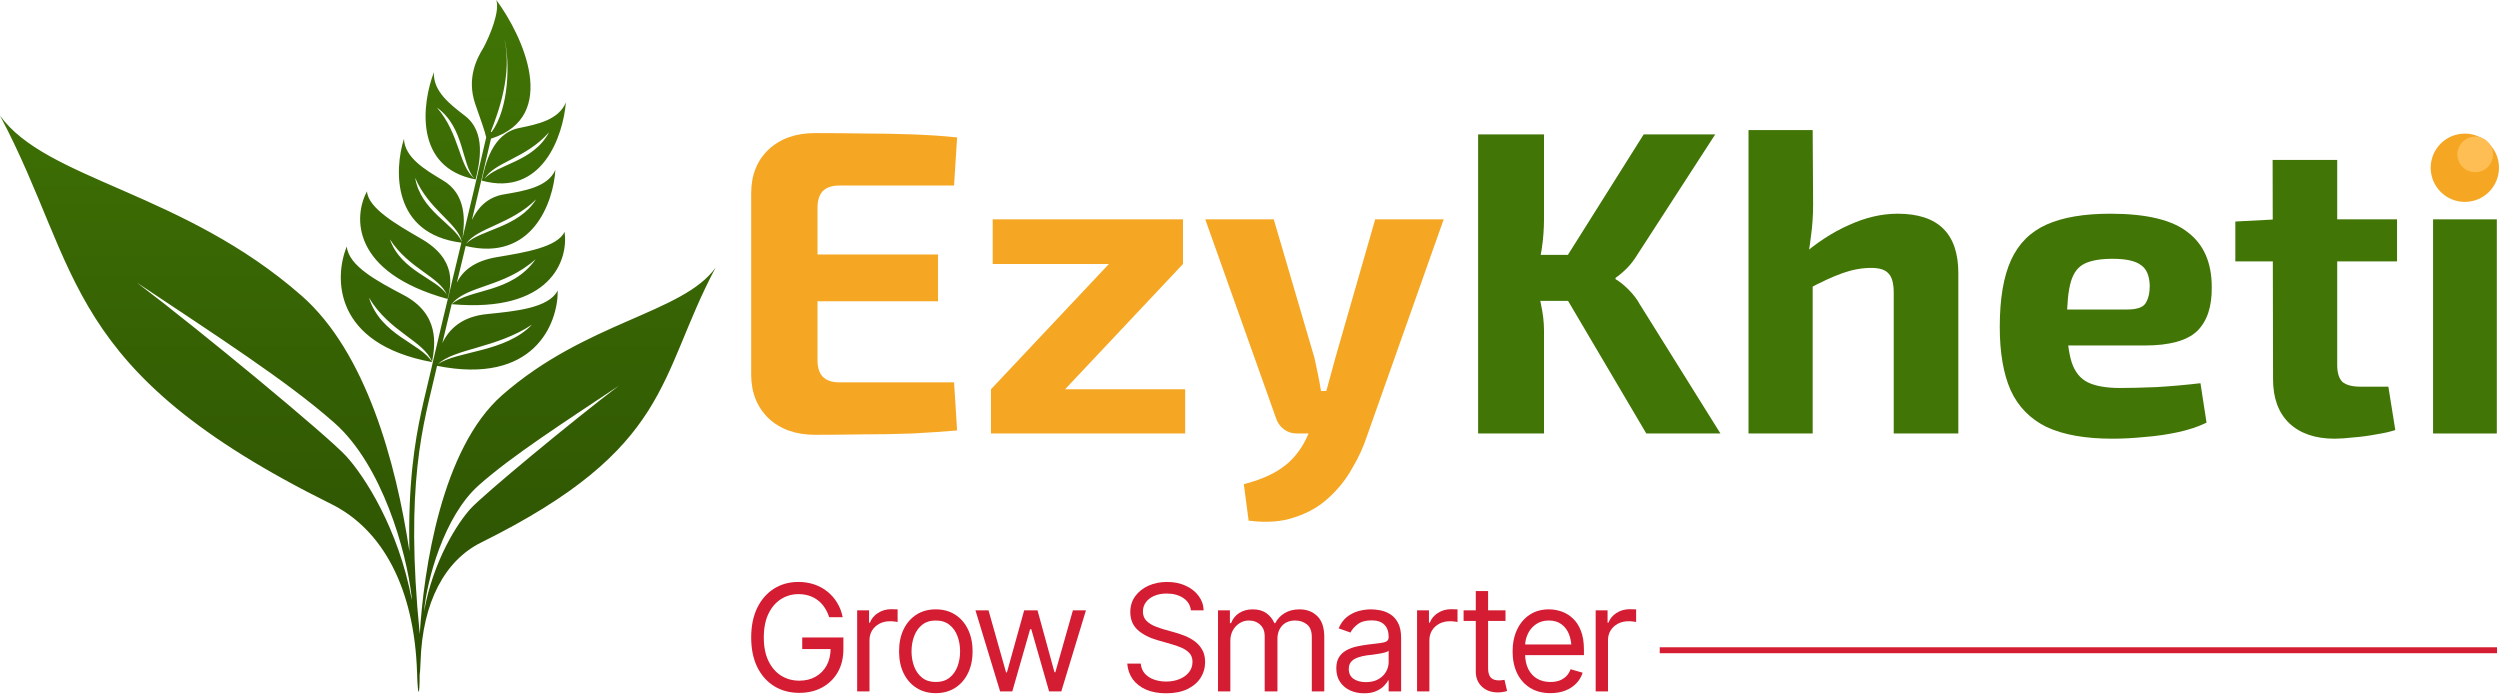 <svg width="842" height="234" viewBox="0 0 842 234" fill="none" xmlns="http://www.w3.org/2000/svg">
<path d="M840.925 73.876V146H819.463V73.876H840.925Z" fill="#417505"/>
<circle cx="830.156" cy="56.501" r="11.5" fill="#F5A623"/>
<circle cx="833.656" cy="52.001" r="6" fill="#FFBE53"/>
<path d="M787.173 53.874V122.933C787.173 125.561 787.757 127.459 788.925 128.627C790.191 129.697 792.235 130.233 795.057 130.233H804.401L806.737 144.833C804.985 145.417 802.844 145.903 800.313 146.293C797.783 146.779 795.252 147.12 792.721 147.315C790.191 147.607 788.049 147.753 786.297 147.753C779.776 147.753 774.666 146.001 770.967 142.497C767.366 138.993 765.565 134.077 765.565 127.751L765.419 53.874H787.173ZM807.321 73.876V88.038H752.863V74.606L766.879 73.876H807.321Z" fill="#417505"/>
<path d="M710.75 71.978C722.916 71.978 731.628 74.071 736.884 78.257C742.237 82.344 744.914 88.477 744.914 96.653C745.011 103.271 743.356 108.235 739.95 111.545C736.543 114.757 730.654 116.363 722.284 116.363H681.988V104.245H716.298C719.607 104.245 721.7 103.563 722.576 102.201C723.549 100.741 724.036 98.745 724.036 96.215C723.938 92.808 722.916 90.472 720.97 89.207C719.12 87.844 715.957 87.162 711.48 87.162C707.489 87.162 704.374 87.698 702.136 88.769C699.897 89.839 698.34 91.883 697.464 94.9C696.588 97.918 696.15 102.298 696.15 108.041C696.15 114.075 696.685 118.747 697.756 122.057C698.826 125.269 700.627 127.507 703.158 128.773C705.786 130.038 709.387 130.671 713.962 130.671C717.271 130.671 721.359 130.573 726.226 130.379C731.19 130.087 736.154 129.649 741.118 129.065L743.162 142.351C740.339 143.713 737.127 144.784 733.526 145.563C729.924 146.341 726.226 146.877 722.43 147.169C718.634 147.558 714.984 147.753 711.48 147.753C702.33 147.753 694.933 146.439 689.288 143.811C683.74 141.085 679.7 136.949 677.17 131.401C674.736 125.853 673.52 118.747 673.52 110.085C673.52 100.643 674.785 93.148 677.316 87.6C679.846 82.052 683.837 78.062 689.288 75.629C694.738 73.195 701.892 71.978 710.75 71.978Z" fill="#417505"/>
<path d="M639.124 71.978C652.751 71.978 659.564 78.646 659.564 91.98V146H637.81V98.696C637.81 95.484 637.226 93.294 636.058 92.126C634.988 90.861 633.041 90.228 630.218 90.228C627.104 90.228 623.892 90.812 620.582 91.98C617.273 93.148 613.185 95.046 608.318 97.674L606.42 86.432C611.774 81.76 617.224 78.208 622.772 75.774C628.32 73.244 633.771 71.978 639.124 71.978ZM610.508 43.8L610.654 68.766C610.654 72.562 610.411 76.164 609.924 79.57C609.535 82.977 609.048 85.848 608.464 88.184L610.508 90.082V146H588.9V43.8H610.508Z" fill="#417505"/>
<path d="M577.69 45.26L551.41 85.848C550.339 87.6 549.171 89.109 547.906 90.374C546.641 91.64 545.375 92.71 544.11 93.586V94.024C545.473 94.803 546.933 95.971 548.49 97.528C550.047 99.086 551.313 100.74 552.286 102.492L579.442 146H554.476L523.378 93.294L553.6 45.26H577.69ZM520.02 45.26V73.73C520.02 77.04 519.777 80.349 519.29 83.658C518.803 86.87 518.025 90.034 516.954 93.148C517.733 96.166 518.414 99.28 518.998 102.492C519.679 105.607 520.02 108.527 520.02 111.252V146H497.828V45.26H520.02ZM531.408 85.848V101.324H513.304V85.848H531.408Z" fill="#417505"/>
<path d="M486.234 73.876L460.392 146.876C459.224 150.478 457.569 154.079 455.428 157.68C453.384 161.379 450.756 164.688 447.544 167.608C444.429 170.528 440.633 172.718 436.156 174.178C431.776 175.736 426.568 176.125 420.534 175.346L418.928 163.082C424.865 161.525 429.488 159.432 432.798 156.804C436.107 154.176 438.686 150.721 440.536 146.438L445.062 136.364C445.938 134.223 446.765 131.644 447.544 128.626C448.42 125.512 449.15 122.835 449.734 120.596L463.166 73.876H486.234ZM429.002 73.876L442.726 120.596C443.115 122.446 443.504 124.295 443.894 126.144C444.283 127.994 444.624 129.843 444.916 131.692H448.858L441.996 146H436.74C435.085 146 433.625 145.514 432.36 144.54C431.094 143.567 430.218 142.302 429.732 140.744L405.934 73.876H429.002Z" fill="#F5A623"/>
<path d="M373.614 88.769L398.434 88.915L358.576 131.254L333.756 131.108L373.614 88.769ZM399.164 131.108V146H333.756V131.108H399.164ZM398.434 73.876V88.915H334.34V73.876H398.434Z" fill="#F5A623"/>
<path d="M274.462 44.822C279.913 44.822 285.412 44.871 290.96 44.968C296.508 44.968 301.959 45.066 307.312 45.26C312.665 45.455 317.678 45.796 322.35 46.282L321.328 62.488H282.638C280.205 62.488 278.355 63.121 277.09 64.386C275.922 65.652 275.338 67.501 275.338 69.934V121.326C275.338 123.76 275.922 125.609 277.09 126.874C278.355 128.14 280.205 128.772 282.638 128.772H321.328L322.35 144.978C317.678 145.368 312.665 145.708 307.312 146C301.959 146.195 296.508 146.292 290.96 146.292C285.412 146.39 279.913 146.438 274.462 146.438C268.038 146.438 262.831 144.589 258.84 140.89C254.947 137.094 253 132.179 253 126.144V65.116C253 58.984 254.947 54.069 258.84 50.37C262.831 46.672 268.038 44.822 274.462 44.822ZM255.628 85.702H315.926V101.47H255.628V85.702Z" fill="#F5A623"/>
<path d="M167.158 0C176.013 11.957 188.754 39.307 165.361 46.701C163.151 56.334 160.987 65.507 158.938 74.093C160.874 70.053 164.131 66.303 169.961 65.425C176.414 64.322 184.522 63.063 187.063 57.203C186.376 68.072 179.36 88.263 156.841 82.851C156.142 85.758 155.462 88.585 154.8 91.325C154.484 92.633 154.173 93.921 153.867 95.19C155.686 91.468 159.473 87.821 167.751 86.534C176.625 85.037 187.802 83.264 190.151 78.052C191.487 87.447 185.749 105.467 152.131 102.451C157.988 97.198 172.324 98.92 180.39 87.313C169.661 96.878 157.281 96.028 152.129 102.389C150.983 107.141 149.923 111.548 148.973 115.569C151.162 111.004 155.408 106.522 164.414 105.741C173.451 104.819 184.816 103.791 187.851 97.832C187.928 109.056 179.887 129.744 147.196 123.213L146.821 124.858C144.854 133.595 142.099 142.986 140.584 157.174C139.155 170.566 138.834 188.235 141.37 213.567C142.721 192.017 148.607 151.094 169.13 133.084C197.406 108.271 230.003 105.513 241 90.153C221.364 127.175 226.468 150.806 162.061 182.708C149.887 188.738 142.269 202.717 141.64 222.881C141.563 225.365 141.447 226.764 141.34 227.242C141.343 234.502 140.745 235.56 140.465 226.566C139.577 198.059 128.806 178.299 111.595 169.774C20.543 124.674 27.76 91.267 0 38.929C15.546 60.644 61.627 64.542 101.601 99.619C123.215 118.586 133.346 155.529 137.897 185.735C137.626 174.253 138.085 164.897 138.928 156.996C140.456 142.682 143.249 133.141 145.197 124.49L145.965 121.121C147.844 112.964 150.328 102.742 153.181 90.931C153.899 87.961 154.638 84.89 155.399 81.726C131.983 78.8 132.739 57.212 136.054 46.764C136.301 53.15 143.401 57.274 149.015 60.65C157.241 65.376 156.577 74.606 155.762 80.218C158.266 69.791 160.972 58.38 163.757 46.241C163.198 43.778 161.771 39.988 160.089 35.113C157.081 26.397 160.584 19.635 162.91 15.934C165.013 11.876 168.393 3.931 167.158 0ZM208.404 129.932C189.553 142.535 172.534 153.432 161.276 163.41C149.495 173.852 143.734 195.574 142.818 205.945C145.96 188.616 154.207 176.013 158.527 171.286C162.848 166.56 192.957 141.616 208.404 129.932ZM46.081 95.165C67.919 111.683 110.484 146.946 116.591 153.627C122.657 160.263 134.196 177.882 138.705 202.121C138.674 201.699 138.645 201.28 138.616 200.863C136.862 185.624 128.72 156.685 112.705 142.491C96.789 128.386 72.731 112.982 46.081 95.165ZM179.174 109.338C167.146 117.33 153.009 117.352 147.47 122.667C153.818 118.183 170.23 118.715 179.174 109.338ZM116.803 83.012C117.383 89.678 127.531 94.912 135.56 99.171C148.363 105.716 146.513 116.398 145.52 121.833C142.621 114.667 131.237 111.905 124.261 100.25C128.267 113.004 141.67 115.531 145.506 121.915C145.504 121.928 145.501 121.941 145.499 121.953C112.224 115.827 112.504 93.441 116.803 83.012ZM123.603 64.447C123.979 70.154 133.827 75.746 141.613 80.269C154.129 87.326 151.87 96.234 150.74 100.688C118.135 91.695 119.063 72.78 123.603 64.447ZM131.306 80.584C135.095 91.415 147.218 93.801 150.541 99.347C148.05 93.125 137.748 90.596 131.306 80.584ZM180.564 67.149C172.001 75.599 160.922 76.604 157.048 81.994C157.045 82.009 157.041 82.024 157.037 82.039C161.631 77.362 174.565 76.744 180.564 67.149ZM139.821 59.884C141.703 71.005 152.888 75.448 155.497 81.32C155.506 81.283 155.515 81.247 155.523 81.21C153.8 74.891 144.388 70.606 139.821 59.884ZM190.6 34.468C189.677 45.596 182.715 66.446 162.249 60.831C163.415 55.493 165.747 44.818 175.023 43.083C180.845 41.86 188.158 40.452 190.6 34.468ZM146.156 24.301C145.749 30.753 151.716 35.221 156.422 38.87C164.013 44.49 161.467 55.115 160.193 60.429C139.334 56.523 142.143 34.716 146.156 24.301ZM184.921 44.536C177.084 53.493 166.523 54.48 163.15 60.269C167.247 55.271 179.589 54.693 184.921 44.536ZM147.178 36.245C154.948 45.26 154.473 55.887 159.727 60.033C155.353 55.276 156.478 42.937 147.178 36.245ZM169.886 13.202C172.54 24.928 167.936 37.688 165.3 44.333C165.388 44.383 165.463 44.448 165.526 44.524C171.561 36.503 171.752 20.46 169.886 13.202Z" fill="url(#paint0_linear_937_178)"/>
<path fill-rule="evenodd" clip-rule="evenodd" d="M841 220H559V218H841V220Z" fill="#D41C32"/>
<path d="M537.424 232.865V205.57H541.428V209.721H541.721C542.225 208.37 543.129 207.279 544.431 206.449C545.749 205.603 547.222 205.18 548.85 205.18C549.159 205.18 549.541 205.188 549.997 205.204C550.453 205.204 550.803 205.212 551.047 205.229V209.477C550.9 209.444 550.575 209.395 550.07 209.33C549.566 209.265 549.029 209.232 548.459 209.232C547.141 209.232 545.961 209.509 544.919 210.062C543.877 210.616 543.055 211.373 542.453 212.333C541.867 213.293 541.574 214.392 541.574 215.629V232.865H537.424Z" fill="#D41C32"/>
<path d="M522.189 233.451C519.569 233.451 517.299 232.865 515.378 231.693C513.474 230.521 512.009 228.886 510.983 226.786C509.958 224.67 509.445 222.221 509.445 219.438C509.445 216.638 509.95 214.172 510.959 212.04C511.968 209.908 513.384 208.24 515.207 207.035C517.046 205.831 519.195 205.229 521.652 205.229C523.068 205.229 524.476 205.465 525.876 205.937C527.276 206.409 528.545 207.174 529.685 208.231C530.84 209.289 531.76 210.689 532.443 212.431C533.127 214.172 533.469 216.312 533.469 218.852V220.658H512.424V217.045H531.198L529.27 218.412C529.27 216.589 528.985 214.97 528.415 213.554C527.845 212.138 526.991 211.023 525.852 210.209C524.729 209.395 523.329 208.988 521.652 208.988C519.976 208.988 518.535 209.403 517.331 210.233C516.143 211.047 515.231 212.113 514.597 213.432C513.962 214.75 513.645 216.166 513.645 217.68V220.072C513.645 222.139 514.003 223.889 514.719 225.321C515.435 226.754 516.436 227.844 517.722 228.593C519.007 229.325 520.497 229.691 522.189 229.691C523.28 229.691 524.273 229.537 525.168 229.228C526.063 228.902 526.836 228.422 527.487 227.787C528.138 227.136 528.635 226.339 528.977 225.395L533.029 226.566C532.606 227.934 531.89 229.138 530.881 230.18C529.888 231.205 528.651 232.011 527.17 232.597C525.689 233.166 524.029 233.451 522.189 233.451Z" fill="#D41C32"/>
<path d="M507.053 205.57V209.135H492.941V205.57H507.053ZM497.043 199.076H501.193V225.053C501.193 226.469 501.486 227.51 502.072 228.178C502.658 228.829 503.586 229.154 504.855 229.154C505.132 229.154 505.417 229.138 505.71 229.105C506.019 229.073 506.353 229.024 506.711 228.959L507.59 232.719C507.199 232.865 506.719 232.979 506.149 233.061C505.596 233.158 505.035 233.207 504.465 233.207C502.268 233.207 500.477 232.556 499.094 231.254C497.727 229.952 497.043 228.259 497.043 226.176V199.076Z" fill="#D41C32"/>
<path d="M477.268 232.865V205.57H481.271V209.721H481.564C482.069 208.37 482.972 207.279 484.274 206.449C485.593 205.603 487.066 205.18 488.693 205.18C489.003 205.18 489.385 205.188 489.841 205.204C490.297 205.204 490.646 205.212 490.891 205.229V209.477C490.744 209.444 490.419 209.395 489.914 209.33C489.41 209.265 488.872 209.232 488.303 209.232C486.984 209.232 485.804 209.509 484.763 210.062C483.721 210.616 482.899 211.373 482.297 212.333C481.711 213.293 481.418 214.392 481.418 215.629V232.865H477.268Z" fill="#D41C32"/>
<path d="M459.396 233.5C457.671 233.5 456.101 233.174 454.685 232.523C453.269 231.856 452.146 230.896 451.315 229.643C450.485 228.389 450.07 226.876 450.07 225.102C450.07 223.539 450.38 222.278 450.998 221.317C451.617 220.341 452.438 219.576 453.464 219.022C454.506 218.453 455.645 218.03 456.882 217.753C458.135 217.476 459.396 217.257 460.666 217.094C462.326 216.882 463.669 216.719 464.694 216.605C465.736 216.492 466.493 216.296 466.965 216.02C467.453 215.743 467.697 215.271 467.697 214.604V214.457C467.697 212.715 467.217 211.365 466.257 210.404C465.313 209.428 463.872 208.939 461.936 208.939C459.95 208.939 458.387 209.379 457.248 210.258C456.109 211.12 455.311 212.048 454.855 213.041L450.852 211.625C451.568 209.965 452.52 208.671 453.708 207.743C454.912 206.815 456.215 206.164 457.614 205.79C459.03 205.416 460.422 205.229 461.789 205.229C462.668 205.229 463.677 205.334 464.816 205.546C465.956 205.741 467.062 206.164 468.137 206.815C469.227 207.45 470.122 208.419 470.822 209.721C471.538 211.007 471.896 212.732 471.896 214.896V232.865H467.697V229.154H467.502C467.225 229.74 466.753 230.375 466.086 231.059C465.419 231.726 464.532 232.304 463.425 232.792C462.334 233.264 460.992 233.5 459.396 233.5ZM460.031 229.74C461.691 229.74 463.091 229.415 464.23 228.764C465.37 228.113 466.232 227.274 466.818 226.249C467.404 225.207 467.697 224.125 467.697 223.002V219.145C467.518 219.356 467.128 219.551 466.525 219.73C465.939 219.893 465.256 220.04 464.475 220.17C463.71 220.3 462.961 220.414 462.229 220.512C461.496 220.593 460.91 220.658 460.471 220.707C459.38 220.854 458.363 221.09 457.419 221.415C456.475 221.724 455.71 222.188 455.124 222.807C454.554 223.425 454.27 224.271 454.27 225.346C454.27 226.794 454.807 227.893 455.881 228.642C456.971 229.374 458.355 229.74 460.031 229.74Z" fill="#D41C32"/>
<path d="M410.227 232.865V205.57H414.23V209.867H414.621C415.191 208.402 416.11 207.263 417.38 206.449C418.649 205.635 420.171 205.229 421.945 205.229C423.736 205.229 425.225 205.635 426.413 206.449C427.618 207.263 428.553 208.402 429.221 209.867H429.514C430.23 208.451 431.28 207.328 432.663 206.498C434.063 205.652 435.731 205.229 437.668 205.229C440.109 205.229 442.111 205.993 443.674 207.523C445.236 209.037 446.018 211.397 446.018 214.604V232.865H441.818V214.604C441.818 212.585 441.265 211.145 440.158 210.282C439.051 209.42 437.749 208.988 436.252 208.988C434.348 208.988 432.867 209.574 431.809 210.746C430.767 211.902 430.246 213.35 430.246 215.092V232.865H425.949V214.164C425.949 212.618 425.453 211.373 424.46 210.429C423.467 209.468 422.173 208.988 420.578 208.988C419.488 208.988 418.47 209.281 417.526 209.867C416.582 210.453 415.817 211.259 415.231 212.284C414.662 213.31 414.377 214.49 414.377 215.824V232.865H410.227Z" fill="#D41C32"/>
<path d="M392.746 233.5C390.142 233.5 387.888 233.085 385.983 232.255C384.079 231.409 382.582 230.237 381.491 228.739C380.417 227.226 379.807 225.476 379.66 223.49H384.201C384.331 224.857 384.795 225.989 385.593 226.884C386.407 227.779 387.44 228.446 388.693 228.886C389.947 229.325 391.298 229.545 392.746 229.545C394.423 229.545 395.928 229.268 397.263 228.715C398.614 228.161 399.68 227.388 400.461 226.396C401.242 225.403 401.633 224.239 401.633 222.904C401.633 221.7 401.291 220.723 400.607 219.975C399.924 219.226 399.029 218.616 397.922 218.144C396.831 217.672 395.643 217.257 394.357 216.898L389.914 215.629C387.066 214.815 384.812 213.651 383.151 212.138C381.507 210.608 380.686 208.614 380.686 206.156C380.686 204.122 381.231 202.348 382.321 200.834C383.428 199.304 384.917 198.116 386.789 197.27C388.677 196.423 390.777 196 393.088 196C395.432 196 397.515 196.423 399.338 197.27C401.161 198.1 402.609 199.239 403.684 200.688C404.758 202.12 405.327 203.747 405.393 205.57H401.096C400.884 203.78 400.021 202.388 398.508 201.396C397.01 200.403 395.155 199.906 392.941 199.906C391.346 199.906 389.947 200.167 388.742 200.688C387.538 201.208 386.602 201.924 385.935 202.836C385.267 203.747 384.934 204.789 384.934 205.961C384.934 207.247 385.332 208.288 386.13 209.086C386.927 209.867 387.871 210.478 388.962 210.917C390.069 211.356 391.07 211.706 391.965 211.967L395.627 212.992C396.571 213.253 397.621 213.603 398.776 214.042C399.948 214.481 401.071 215.076 402.146 215.824C403.236 216.573 404.131 217.533 404.831 218.705C405.531 219.861 405.881 221.293 405.881 223.002C405.881 224.955 405.368 226.729 404.343 228.324C403.317 229.903 401.828 231.164 399.875 232.108C397.922 233.036 395.546 233.5 392.746 233.5Z" fill="#D41C32"/>
<path d="M336.838 232.865L328.537 205.57H332.932L338.84 226.469H339.133L344.943 205.57H349.436L355.148 226.42H355.441L361.35 205.57H365.744L357.443 232.865H353.342L347.336 211.918H346.945L340.939 232.865H336.838Z" fill="#D41C32"/>
<path d="M315.158 233.451C312.701 233.451 310.544 232.865 308.688 231.693C306.833 230.521 305.384 228.878 304.343 226.762C303.317 224.646 302.805 222.188 302.805 219.389C302.805 216.54 303.317 214.058 304.343 211.942C305.384 209.81 306.833 208.158 308.688 206.986C310.544 205.814 312.701 205.229 315.158 205.229C317.632 205.229 319.797 205.814 321.652 206.986C323.508 208.158 324.956 209.81 325.998 211.942C327.04 214.058 327.561 216.54 327.561 219.389C327.561 222.188 327.04 224.646 325.998 226.762C324.956 228.878 323.508 230.521 321.652 231.693C319.797 232.865 317.632 233.451 315.158 233.451ZM315.158 229.691C317.046 229.691 318.592 229.211 319.797 228.251C321.001 227.291 321.896 226.029 322.482 224.467C323.068 222.888 323.361 221.195 323.361 219.389C323.361 217.549 323.068 215.84 322.482 214.262C321.896 212.683 321.001 211.413 319.797 210.453C318.592 209.477 317.046 208.988 315.158 208.988C313.303 208.988 311.773 209.477 310.568 210.453C309.364 211.413 308.469 212.683 307.883 214.262C307.297 215.84 307.004 217.549 307.004 219.389C307.004 221.195 307.297 222.888 307.883 224.467C308.469 226.029 309.364 227.291 310.568 228.251C311.773 229.211 313.303 229.691 315.158 229.691Z" fill="#D41C32"/>
<path d="M288.693 232.865V205.57H292.697V209.721H292.99C293.495 208.37 294.398 207.279 295.7 206.449C297.019 205.603 298.492 205.18 300.119 205.18C300.428 205.18 300.811 205.188 301.267 205.204C301.722 205.204 302.072 205.212 302.316 205.229V209.477C302.17 209.444 301.844 209.395 301.34 209.33C300.835 209.265 300.298 209.232 299.729 209.232C298.41 209.232 297.23 209.509 296.188 210.062C295.147 210.616 294.325 211.373 293.723 212.333C293.137 213.293 292.844 214.392 292.844 215.629V232.865H288.693Z" fill="#D41C32"/>
<path d="M269.211 233.354C265.988 233.354 263.156 232.597 260.715 231.083C258.29 229.569 256.394 227.421 255.026 224.638C253.675 221.838 253 218.526 253 214.701C253 210.86 253.675 207.54 255.026 204.74C256.394 201.941 258.273 199.784 260.666 198.271C263.059 196.757 265.809 196 268.918 196C270.839 196 272.629 196.285 274.289 196.854C275.949 197.424 277.43 198.238 278.732 199.296C280.035 200.354 281.117 201.607 281.979 203.056C282.858 204.504 283.469 206.107 283.811 207.865H279.27C278.879 206.661 278.366 205.587 277.731 204.643C277.113 203.682 276.364 202.868 275.485 202.201C274.606 201.518 273.622 200.997 272.531 200.639C271.441 200.281 270.236 200.102 268.918 200.102C266.77 200.102 264.808 200.663 263.034 201.786C261.276 202.893 259.868 204.537 258.811 206.718C257.769 208.882 257.248 211.544 257.248 214.701C257.248 217.842 257.777 220.495 258.835 222.66C259.893 224.825 261.325 226.469 263.132 227.592C264.938 228.699 266.965 229.252 269.211 229.252C271.294 229.252 273.125 228.804 274.704 227.909C276.283 227.014 277.52 225.753 278.415 224.125C279.31 222.481 279.758 220.544 279.758 218.314L281.125 218.607H270.188V214.701H284.055V218.607C284.055 221.602 283.42 224.206 282.15 226.42C280.881 228.617 279.123 230.326 276.877 231.547C274.647 232.751 272.092 233.354 269.211 233.354Z" fill="#D41C32"/>
<defs>
<linearGradient id="paint0_linear_937_178" x1="120.5" y1="0" x2="120.5" y2="233" gradientUnits="userSpaceOnUse">
<stop stop-color="#417505"/>
<stop offset="1" stop-color="#2B4E02"/>
</linearGradient>
</defs>
</svg>
